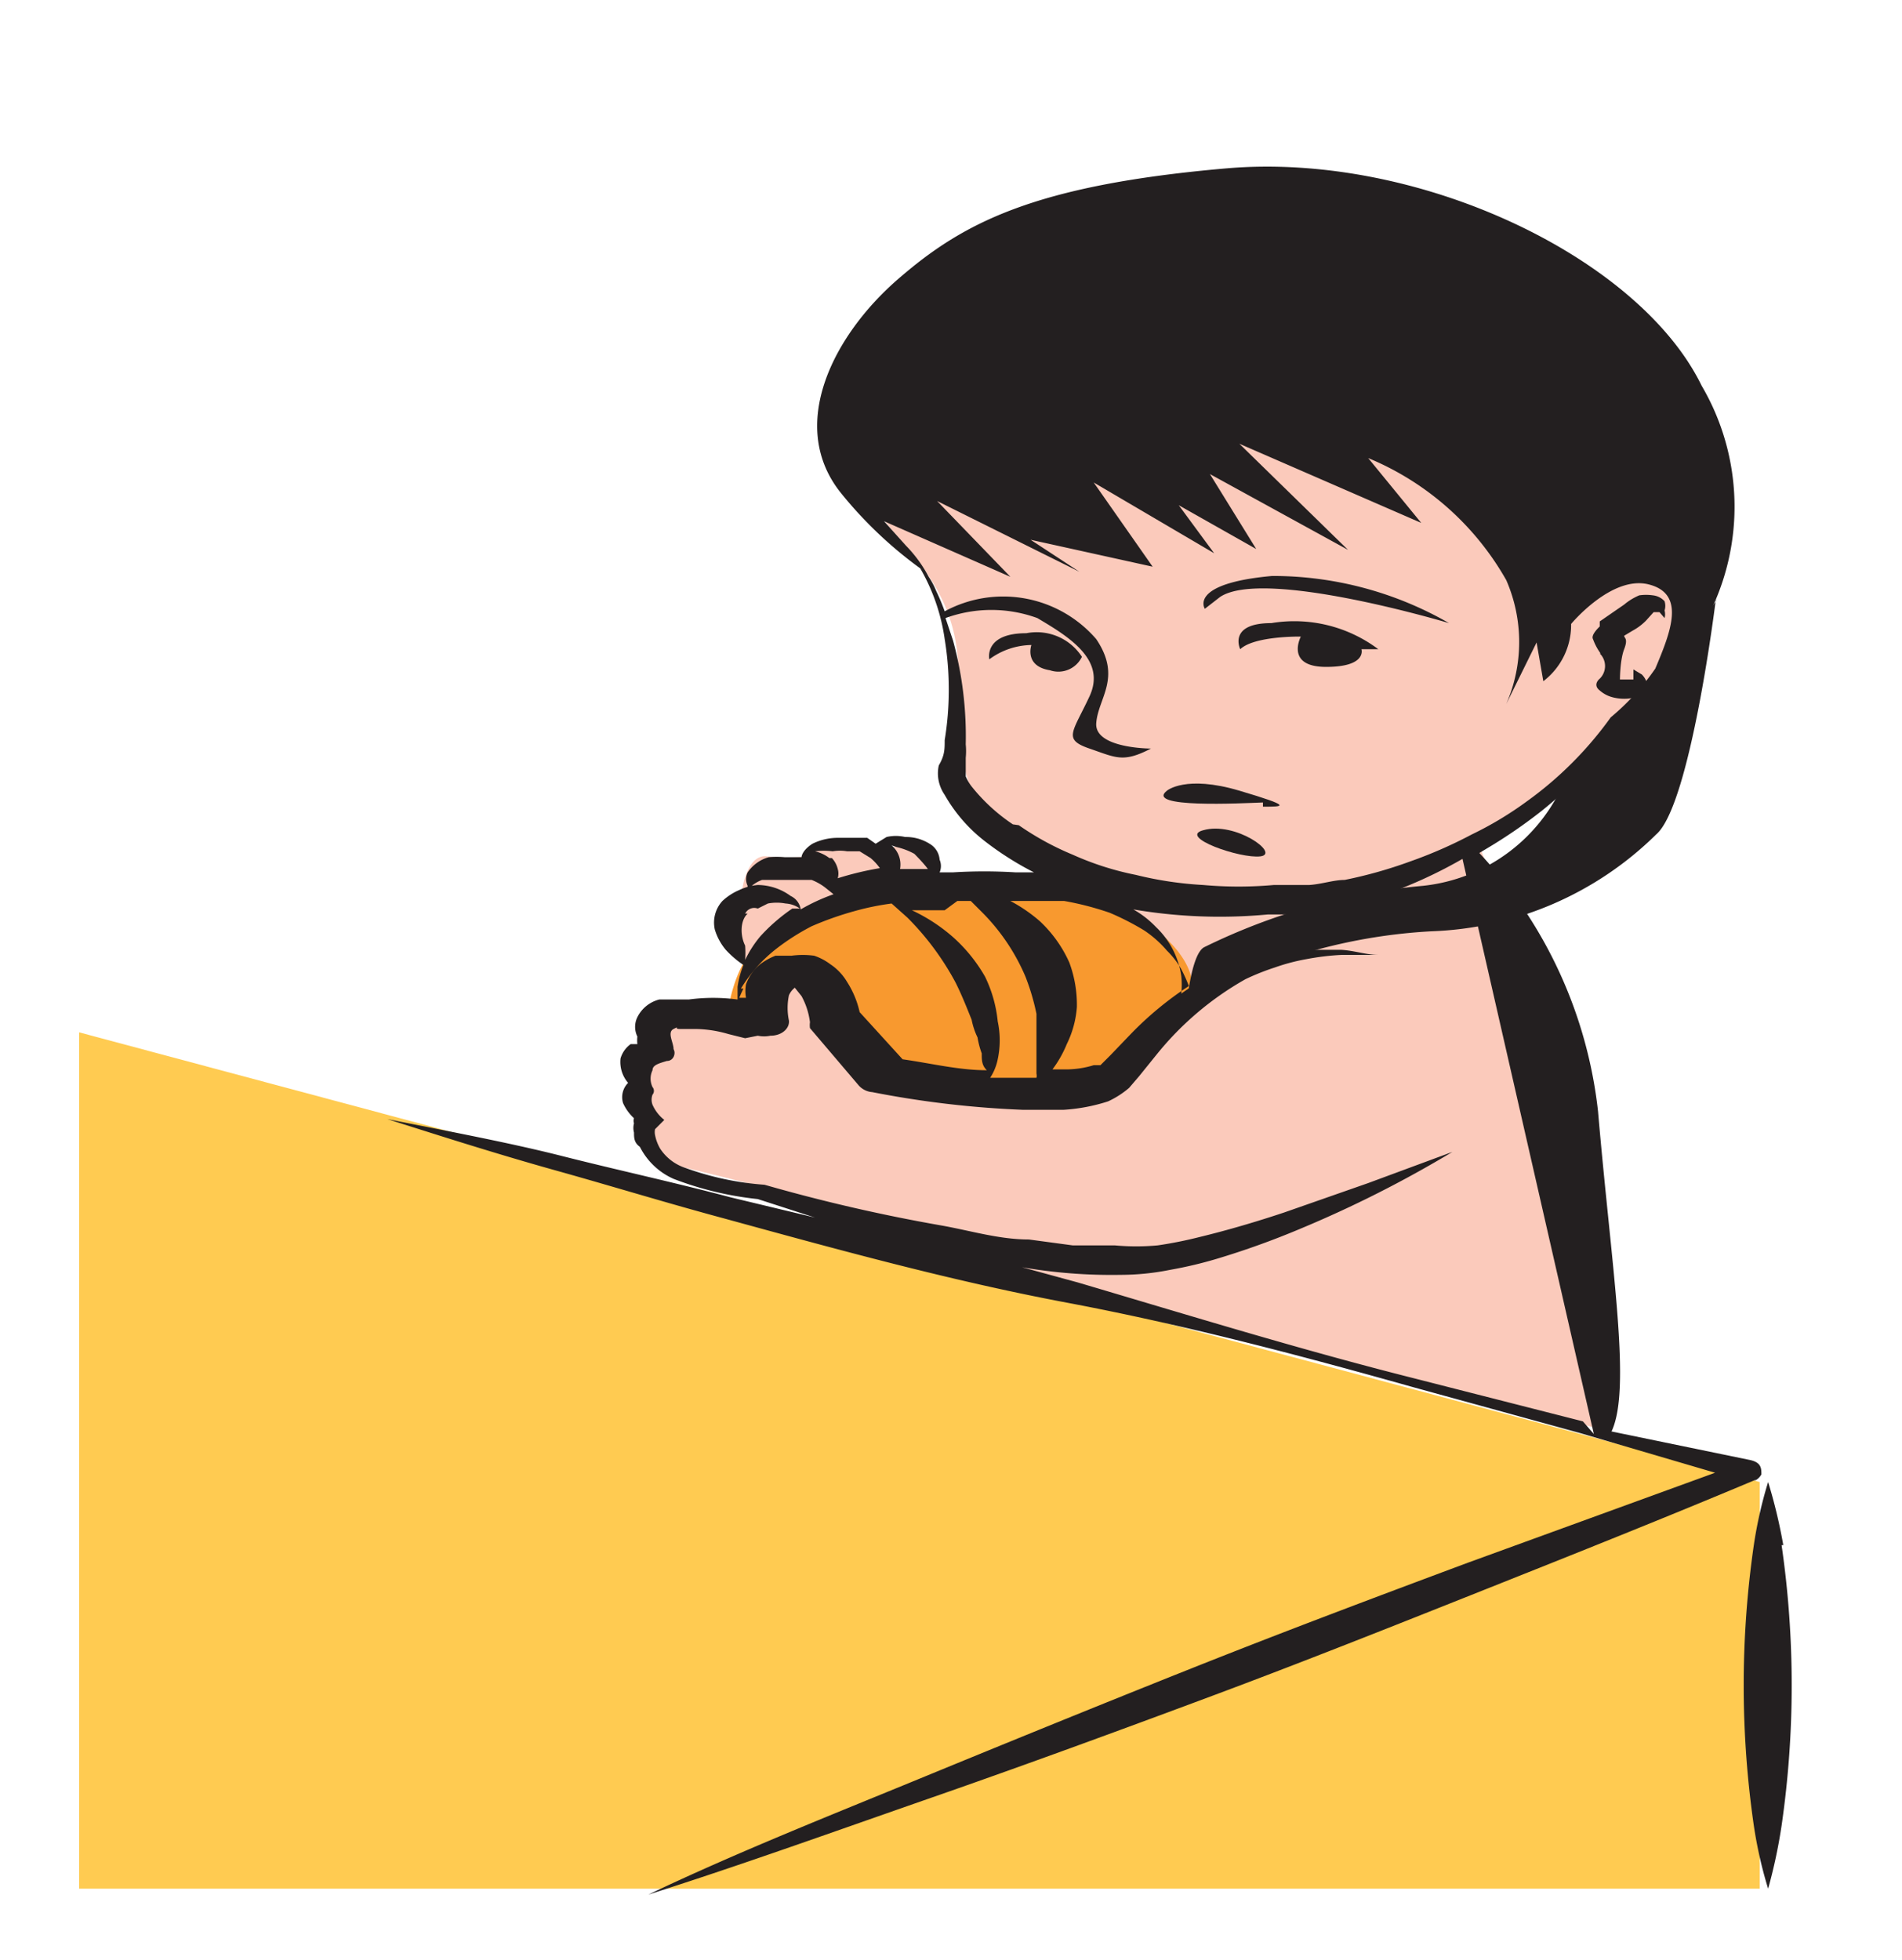 <svg id="Capa_1" data-name="Capa 1" xmlns="http://www.w3.org/2000/svg" viewBox="0 0 22.59 23.28"><defs><style>.cls-1{fill:#ffcb51;}.cls-2{fill:#f8992f;}.cls-3{fill:#fbcabb;}.cls-4{fill:#231f20;}</style></defs><title>8-18meses</title><polygon class="cls-1" points="0.94 12.26 20.9 17.6 20.9 22.43 0.94 22.43 0.94 12.26"/><path class="cls-2" d="M8.71,13.23s-.45-1.74.62-2.28a7.62,7.62,0,0,1,4.75,0c.77.47.9,1.7.95,1.78s-5.75,1-6.32.5"/><path class="cls-3" d="M19.12,17s-.3-2.84-.44-3.72A28,28,0,0,0,17.55,10,14.09,14.09,0,0,0,19.6,8.33c.23-.39.77-1.32.5-1.68a7.3,7.3,0,0,0-4.35-2.1c-2.28-.2-4.35-.27-4.35-.27S10,5.35,10.33,5.93s1.1,1,1.05,2.18.29,1.61.54,1.8,1.19.75,1.19.75,1.34.59,1,1.32a2.29,2.29,0,0,1-1,1l-1,0s-1.5-.17-1.5-.19a9,9,0,0,0-.69-.93c-.23-.24-.38-.63-.64-.38s-.18.56-.42.56-1-.1-1-.1a1.61,1.61,0,0,1-.13.45c-.1.16-.23.37-.19.52s.12.48.13.56a2.11,2.11,0,0,0,.14.32s1.89.44,2.42.65a6.68,6.68,0,0,1,.85.39s.53.26.57.26L19.12,17"/><path class="cls-3" d="M8.88,11.47s-.44-.22-.26-.53a3.23,3.23,0,0,0,.2-.4s.06-.4.29-.37a2.21,2.21,0,0,0,.48,0A.47.47,0,0,1,10,10a1.57,1.57,0,0,1,.54.14s.16-.22.36-.18.26.5.26.5-1.85.22-2.24,1.05"/><path class="cls-4" d="M14.49,7.09c.52-.35,2.72.31,2.72.31a4.2,4.2,0,0,0-2.1-.56c-1,.09-.8.39-.8.39Z"/><path class="cls-4" d="M19,7.76a.21.21,0,0,1,0,.3s-.09.07,0,.14a.37.37,0,0,0,.15.08.54.54,0,0,0,.28,0c.1,0,.15-.12.13-.17a.24.24,0,0,0-.06-.1l-.1-.06h0V8s0,.05,0,.07,0,0,0,0h-.16s0,0,0,0,0-.23.05-.36,0-.13,0-.16,0,0,0,0l.1-.06a.67.67,0,0,0,.16-.12l.09-.1s0,0,0,0,.05,0,.07,0l.06.07h0a.17.17,0,0,0,0-.09.18.18,0,0,0,0-.11.22.22,0,0,0-.14-.07.57.57,0,0,0-.16,0,.7.7,0,0,0-.18.11L19,7.38,19,7.44s-.11.1-.08.15a.68.68,0,0,0,.09.17"/><path class="cls-4" d="M18.8,16.88h0l-2-.51c-1.35-.34-2.68-.75-4-1.14l-.66-.18h0a6.24,6.24,0,0,0,1.17.09,3,3,0,0,0,.59-.06,4.9,4.9,0,0,0,.55-.13,9.81,9.81,0,0,0,1-.36,13.77,13.77,0,0,0,1.8-.91l0,0-1,.37-1,.35c-.33.11-.67.21-1,.29a4.91,4.91,0,0,1-.5.1,2.78,2.78,0,0,1-.51,0l-.5,0-.52-.07c-.36,0-.71-.11-1.06-.17a20.28,20.28,0,0,1-2.08-.48h0a3.49,3.49,0,0,1-.94-.2.57.57,0,0,1-.3-.23.52.52,0,0,1-.06-.16.17.17,0,0,1,0-.07h0a0,0,0,0,1,0,0l.11-.11a.47.47,0,0,1-.14-.18A.17.17,0,0,1,7.75,13a.07.07,0,0,0,0-.09h0a.23.23,0,0,1,0-.2c0-.06.07-.08.17-.11h0c.08,0,.11-.09.08-.14H8c0-.08-.08-.2,0-.24s0,0,.07,0h.18a1.44,1.44,0,0,1,.4.06l.2.05L9,12.3a.37.37,0,0,0,.15,0c.14,0,.23-.09.22-.18v0a.73.73,0,0,1,0-.3.23.23,0,0,1,.07-.09l0,0h0c.09,0,0,0,0,0l0,0,.08.1a.87.87,0,0,1,.1.31.25.25,0,0,0,0,.07h0l.57.67h0a.24.24,0,0,0,.17.09,11.67,11.67,0,0,0,1.79.21h.48a2.14,2.14,0,0,0,.53-.1,1.07,1.07,0,0,0,.25-.16l.12-.14.21-.26a3.67,3.67,0,0,1,1.05-.89,2.83,2.83,0,0,1,.35-.14,2.36,2.36,0,0,1,.38-.1,3,3,0,0,1,.42-.05c.14,0,.28,0,.43,0v0c-.14,0-.28-.05-.44-.06h-.45a3,3,0,0,0-.45.07,2.59,2.59,0,0,0-.42.14,2.46,2.46,0,0,0-.58.31,1,1,0,0,0,0-.21,1,1,0,0,0-.3-.58,1.15,1.15,0,0,0-.27-.21,6.12,6.12,0,0,0,1.6.06l.24,0,.22,0,.44-.09a5.52,5.52,0,0,0,1.41-.57l1.56,6.83Zm-10-5.14h0a1.76,1.76,0,0,1,.43-.48A2.73,2.73,0,0,1,9.64,11a3.82,3.82,0,0,1,.51-.18,3.12,3.12,0,0,1,.44-.09l.19.17a3.28,3.28,0,0,1,.57.77c.07.14.13.29.19.44a.86.86,0,0,0,.07.21,1.05,1.05,0,0,0,.05.19c0,.08,0,.14.06.2-.33,0-.65-.08-1-.13l-.51-.56a1.11,1.11,0,0,0-.15-.36.65.65,0,0,0-.2-.21.67.67,0,0,0-.19-.1,1,1,0,0,0-.27,0H9.32l-.11,0a.77.77,0,0,0-.18.1.56.56,0,0,0-.17.24.47.47,0,0,0,0,.16l-.08,0S8.8,11.8,8.83,11.74Zm.05-.89h0A.12.12,0,0,1,9,10.79l.12-.06a.56.56,0,0,1,.21,0,.32.32,0,0,1,.17.06l-.09,0a2.14,2.14,0,0,0-.38.33,1.31,1.31,0,0,0-.18.28,1.16,1.16,0,0,0,0-.17C8.79,11.11,8.79,10.93,8.88,10.85Zm1-.66h0a.45.45,0,0,0-.17-.08h0a.86.86,0,0,1,.21,0,.51.51,0,0,1,.17,0l.1,0h0s0,0,0,0l.05,0,.13.08a.63.63,0,0,1,.11.12l0,0a3.66,3.66,0,0,0-.5.12.2.2,0,0,0,0-.11A.29.29,0,0,0,9.88,10.19Zm.8-.13h0a.82.82,0,0,1,.21.08s.11.11.16.18h0l-.33,0,0,0a.3.3,0,0,0-.1-.28Zm.72.64h.16l.14.14a2.42,2.42,0,0,1,.51.76,2.71,2.71,0,0,1,.13.44c0,.08,0,.15,0,.22l0,.19c0,.12,0,.23,0,.3a.11.11,0,0,1,0,.05h-.14l-.41,0a.63.63,0,0,0,.09-.22,1.08,1.08,0,0,0,0-.45,1.57,1.57,0,0,0-.15-.53,1.87,1.87,0,0,0-.38-.47,2.06,2.06,0,0,0-.49-.32l-.13,0h.52Zm.66,0h0l.31,0,.3,0a3.53,3.53,0,0,1,.54.14,3.13,3.13,0,0,1,.41.21,1.31,1.31,0,0,1,.27.24,1,1,0,0,1,.17.22,1.91,1.91,0,0,1,.09.2,4,4,0,0,0-.69.57l-.24.25-.12.12s0,0-.08,0a1.12,1.12,0,0,1-.32.05h-.17s0,0,0,0a1.33,1.33,0,0,0,.17-.3,1.19,1.19,0,0,0,.12-.44,1.44,1.44,0,0,0-.09-.53,1.52,1.52,0,0,0-.35-.49A1.85,1.85,0,0,0,12,10.7Zm0-.91h0a2.15,2.15,0,0,1-.49-.45.52.52,0,0,1-.07-.12s0-.06,0-.12v0s0,0,0,0V9a.81.81,0,0,0,0-.16,4.32,4.32,0,0,0-.15-1.23l-.09-.27a1.59,1.59,0,0,1,1.09,0c.39.23.82.5.62.93s-.32.51,0,.62.4.17.73,0c0,0-.67,0-.65-.3s.31-.54,0-1a1.46,1.46,0,0,0-1.8-.33,2.44,2.44,0,0,0-.1-.24.91.91,0,0,0-.09-.17h0l0,0a1.59,1.59,0,0,0-.27-.37l-.26-.29,1.5.66-.87-.9,1.69.84-.58-.38,1.45.32-.7-1,1.43.84L14,6l.92.52-.55-.89,1.64.9L14.72,5.27l2.16.94-.63-.77a3.36,3.36,0,0,1,1.64,1.45,1.84,1.84,0,0,1,0,1.47l.36-.73.08.46a.84.84,0,0,0,.33-.68s.48-.58.92-.47.27.55.08,1a2.9,2.9,0,0,1-.53.58h0a4.34,4.34,0,0,1-1,1,4.14,4.14,0,0,1-.65.39,5.36,5.36,0,0,1-.73.32,5.32,5.32,0,0,1-.78.22c-.13,0-.27.05-.42.06l-.22,0h-.2a4.71,4.71,0,0,1-.84,0,4.29,4.29,0,0,1-.8-.12,3.47,3.47,0,0,1-.75-.24A3.36,3.36,0,0,1,12.1,9.8Zm8.8,7.8a.18.18,0,0,0,.09-.08c0-.07,0-.14-.13-.17L19.14,17c.24-.51,0-1.93-.16-3.8a5.36,5.36,0,0,0-1.41-3.07l.1-.06a6,6,0,0,0,.64-.44,5.32,5.32,0,0,0,.72-.7l0,.51.18-.51.14.42.31-.86.15.44s.35-1.15.47-1.6a2.84,2.84,0,0,0-.07-2.75C19.47,3.06,16.85,1.8,14.56,2s-3.13.65-3.9,1.32S9.34,5.07,10,5.87a4.92,4.92,0,0,0,.93.88,2.34,2.34,0,0,1,.29.84,3.72,3.72,0,0,1,0,1.2c0,.11,0,.18-.07.3a.44.44,0,0,0,0,.19.46.46,0,0,0,.07.16,1.85,1.85,0,0,0,.49.56,3.67,3.67,0,0,0,.57.36l-.22,0a6,6,0,0,0-.74,0h-.16l0,0a.19.19,0,0,0,0-.15.24.24,0,0,0-.12-.19.53.53,0,0,0-.29-.08.49.49,0,0,0-.22,0l-.13.08-.1-.07-.08,0h-.26a.68.68,0,0,0-.31.07c-.11.07-.13.14-.13.16l-.15,0H9.32a1.08,1.08,0,0,0-.19,0,.45.45,0,0,0-.25.18.18.18,0,0,0,0,.16.14.14,0,0,0,0,.05.4.4,0,0,1,.17-.12l.18,0h.32l.09,0a.65.65,0,0,1,.16.09l.1.08a2.32,2.32,0,0,0-.39.18.21.21,0,0,0-.12-.16A.67.67,0,0,0,9,10.51a.66.66,0,0,0-.22.06.69.69,0,0,0-.2.13.38.38,0,0,0-.09.34.68.68,0,0,0,.13.24,1.18,1.18,0,0,0,.21.18,1.13,1.13,0,0,0-.07.26v.15h0a2.18,2.18,0,0,0-.58,0H8l-.17,0a.4.4,0,0,0-.26.21.26.26,0,0,0,0,.23.41.41,0,0,0,0,.09l-.08,0a.32.32,0,0,0-.12.17.38.38,0,0,0,.09.29.24.24,0,0,0-.06.24.55.55,0,0,0,.13.18.09.09,0,0,0,0,.06.21.21,0,0,0,0,.11c0,.06,0,.12.07.17A.82.82,0,0,0,8,14a3.91,3.91,0,0,0,1,.24l.68.22-1-.24c-.68-.18-1.37-.33-2-.49s-1.38-.3-2.08-.44l0,0c.66.21,1.32.42,2,.61s1.33.39,2,.57c1.35.37,2.69.74,4.07,1s2.75.62,4.1,1l2,.55,1.6.47-2.94,1.07c-1.1.41-2.19.82-3.27,1.25s-2.16.87-3.23,1.31S8.75,22,7.7,22.5l0,0c1.13-.36,2.24-.76,3.36-1.15s2.21-.79,3.31-1.2,2.18-.84,3.26-1.27,2.16-.86,3.23-1.31Z"/><path class="cls-4" d="M21.18,18.35A6.19,6.19,0,0,0,21,17.6a5.09,5.09,0,0,0-.17.75,11.61,11.61,0,0,0,0,3.33,5.09,5.09,0,0,0,.17.75,6.19,6.19,0,0,0,.16-.75,11.61,11.61,0,0,0,0-3.33"/><path class="cls-4" d="M12.85,7.8a.64.64,0,0,0-.66-.28c-.51,0-.44.31-.44.31a.86.86,0,0,1,.5-.17s-.09.25.22.3a.31.31,0,0,0,.38-.16"/><path class="cls-4" d="M15.1,7.4c-.52,0-.37.31-.37.31.17-.16.72-.15.72-.15s-.19.36.3.36.42-.21.42-.21h.2A1.66,1.66,0,0,0,15.1,7.4"/><path class="cls-4" d="M15,9.58c.25,0,.36,0-.28-.19s-.86,0-.86,0c-.27.21.88.15,1.14.14"/><path class="cls-4" d="M14.29,9.86c-.3.08.44.34.68.31s-.3-.42-.68-.31"/><path class="cls-4" d="M20.38,7.11s-.3,2.45-.71,2.8A4,4,0,0,1,17,11.06a6.54,6.54,0,0,0-2.59.69l-.32.23s.05-.64.21-.73a7.38,7.38,0,0,1,2.6-.73,2.06,2.06,0,0,0,1.7-1.29A11.67,11.67,0,0,0,19.8,8c.16-.28.58-.86.58-.86"/></svg>